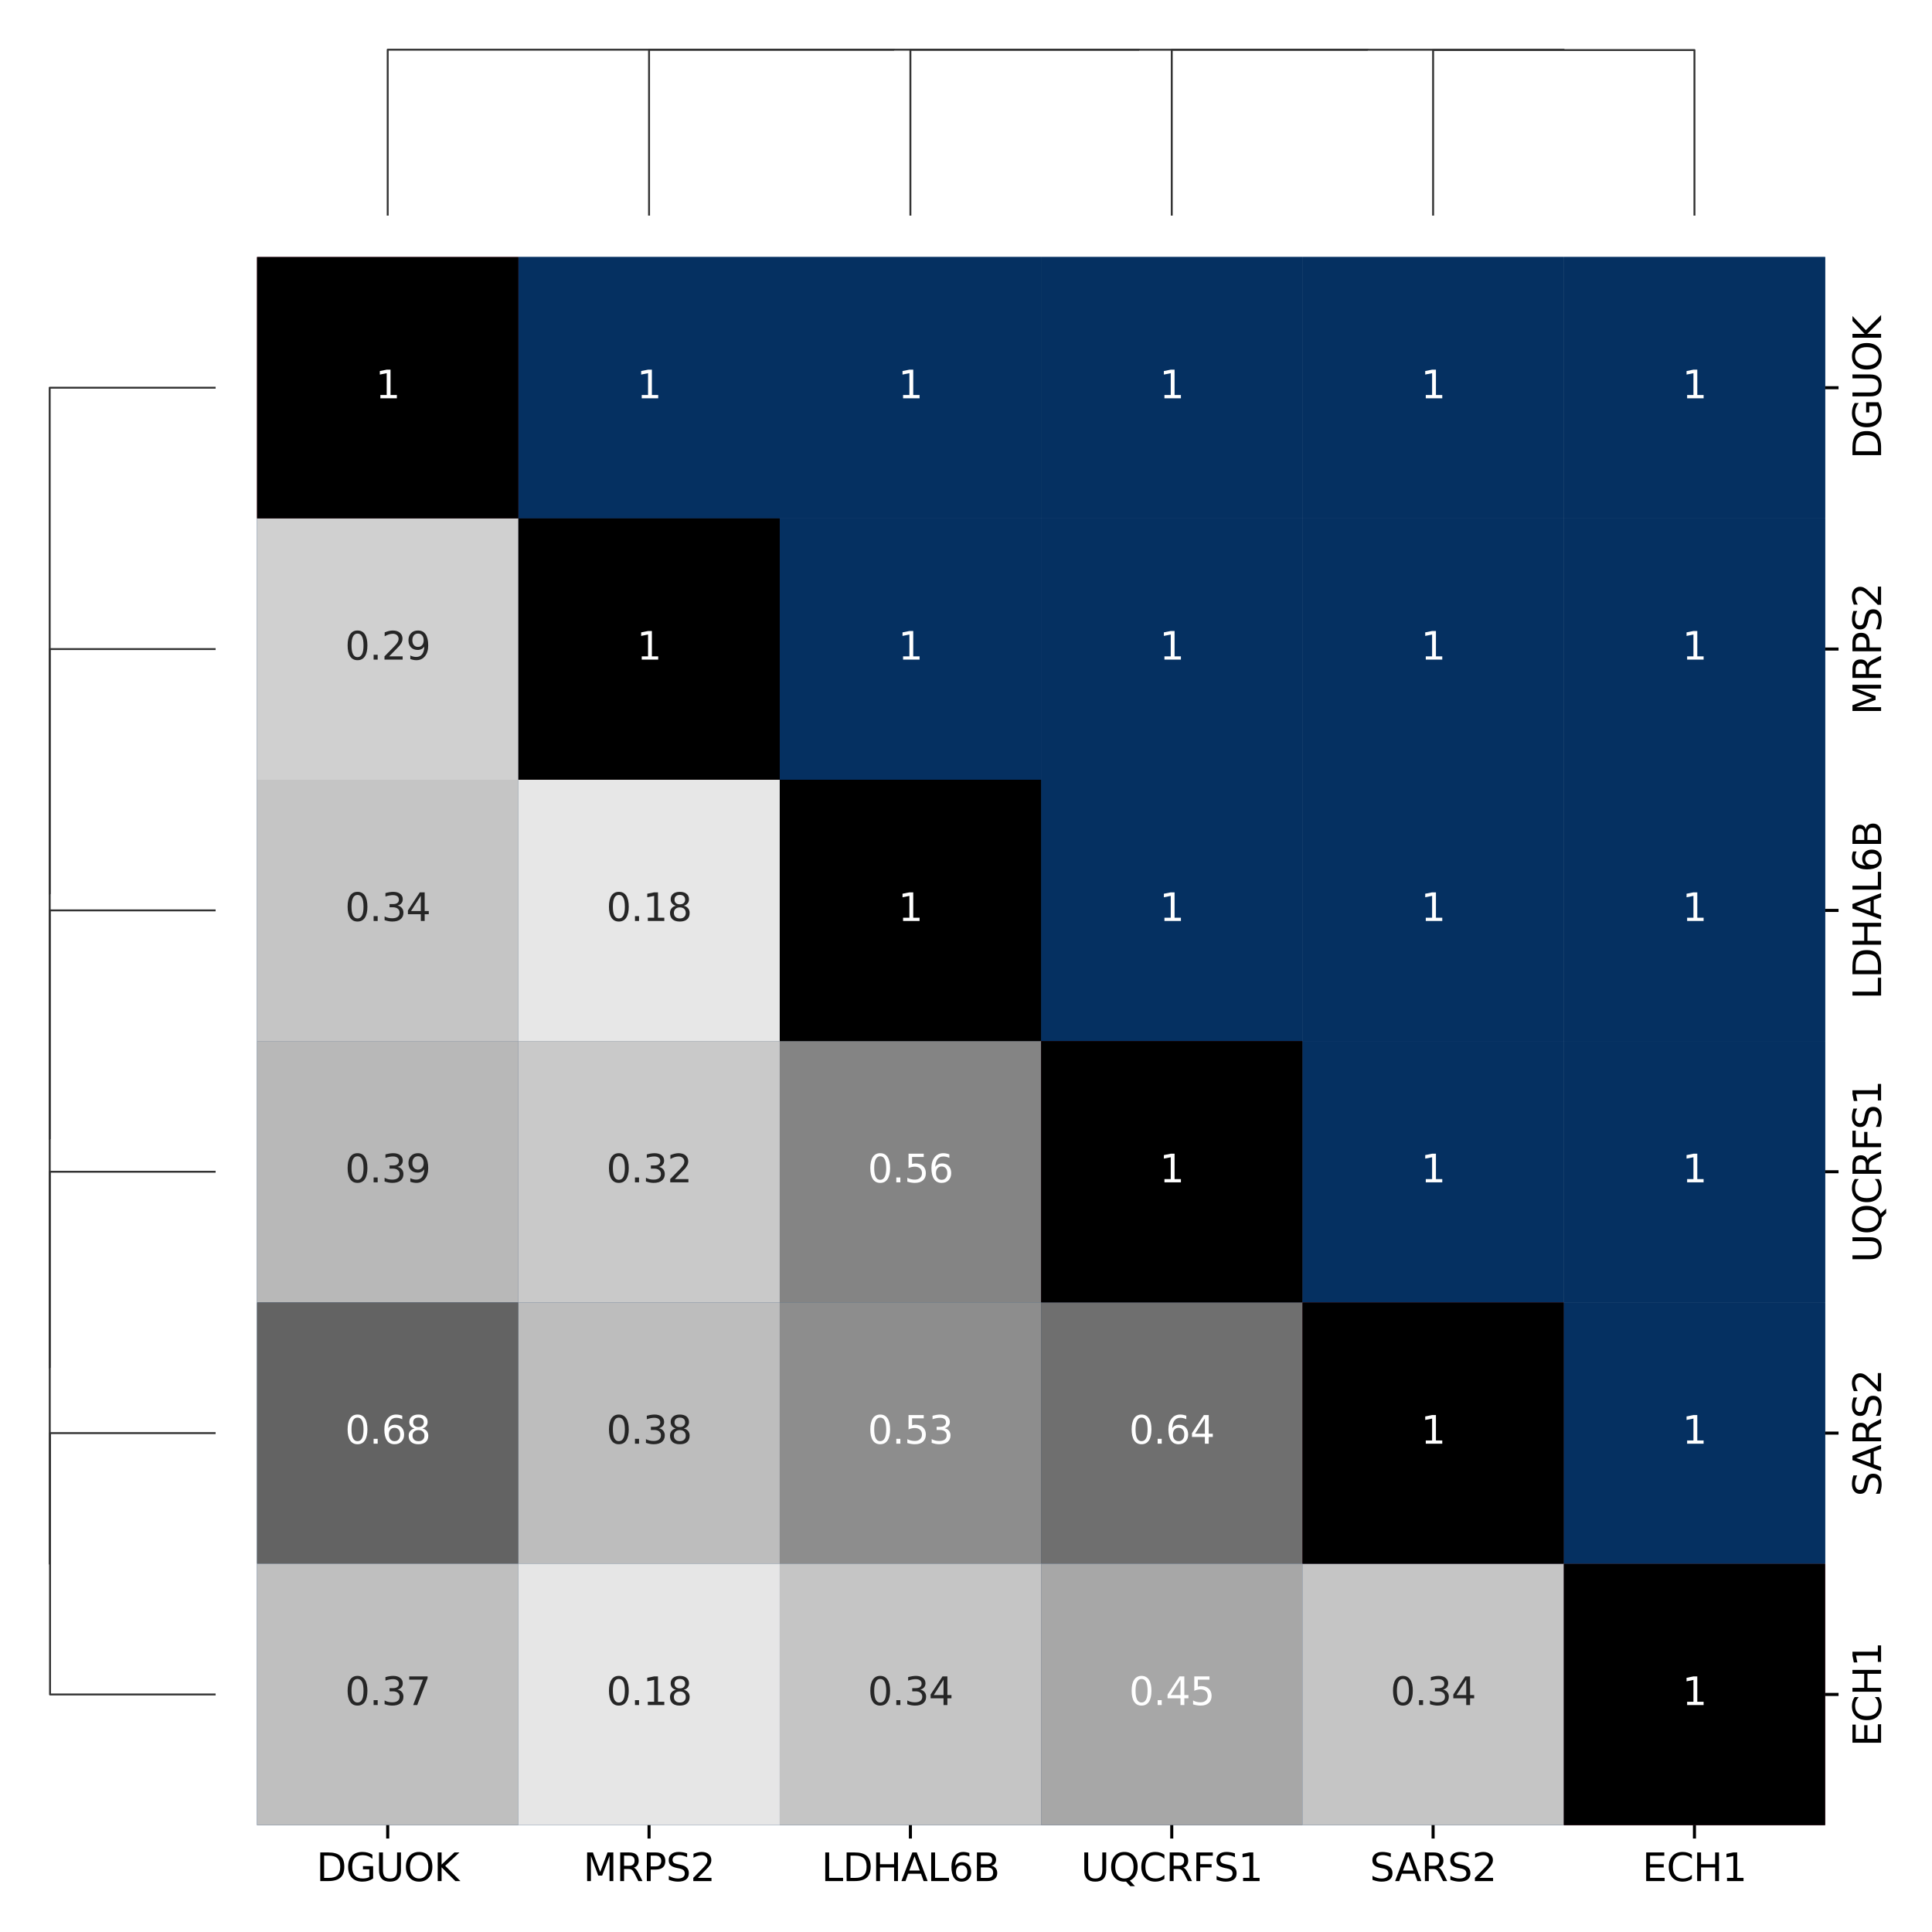 <?xml version="1.0" encoding="utf-8" standalone="no"?>
<!DOCTYPE svg PUBLIC "-//W3C//DTD SVG 1.1//EN"
  "http://www.w3.org/Graphics/SVG/1.1/DTD/svg11.dtd">
<svg xmlns:xlink="http://www.w3.org/1999/xlink" width="504pt" height="504pt" viewBox="0 0 504 504" xmlns="http://www.w3.org/2000/svg" version="1.1">
 <defs>
  <style type="text/css">*{stroke-linejoin: round; stroke-linecap: butt}</style>
 </defs>
 <g id="figure_1">
  <g id="patch_1">
   <path d="M 0 504 
L 504 504 
L 504 0 
L 0 0 
z
" style="fill: #ffffff"/>
  </g>
  <g id="axes_1">
   <g id="LineCollection_1">
    <path d="M 56.252 373.853 
L 13.054 373.853 
L 13.054 442.031 
L 56.252 442.031 
" clip-path="url(#p9651b694dd)" style="fill: none; stroke: #333333; stroke-width: 0.5"/>
    <path d="M 56.252 305.675 
L 12.98 305.675 
L 12.98 407.942 
L 13.054 407.942 
" clip-path="url(#p9651b694dd)" style="fill: none; stroke: #333333; stroke-width: 0.5"/>
    <path d="M 56.252 237.497 
L 12.973 237.497 
L 12.973 356.808 
L 12.98 356.808 
" clip-path="url(#p9651b694dd)" style="fill: none; stroke: #333333; stroke-width: 0.5"/>
    <path d="M 56.252 169.319 
L 12.966 169.319 
L 12.966 297.153 
L 12.973 297.153 
" clip-path="url(#p9651b694dd)" style="fill: none; stroke: #333333; stroke-width: 0.5"/>
    <path d="M 56.252 101.141 
L 12.964 101.141 
L 12.964 233.236 
L 12.966 233.236 
" clip-path="url(#p9651b694dd)" style="fill: none; stroke: #333333; stroke-width: 0.5"/>
   </g>
  </g>
  <g id="axes_2">
   <g id="LineCollection_2">
    <path d="M 373.853 56.252 
L 373.853 13.054 
L 442.031 13.054 
L 442.031 56.252 
" clip-path="url(#pd3305e9884)" style="fill: none; stroke: #333333; stroke-width: 0.5"/>
    <path d="M 305.675 56.252 
L 305.675 12.98 
L 407.942 12.98 
L 407.942 13.054 
" clip-path="url(#pd3305e9884)" style="fill: none; stroke: #333333; stroke-width: 0.5"/>
    <path d="M 237.497 56.252 
L 237.497 12.973 
L 356.808 12.973 
L 356.808 12.98 
" clip-path="url(#pd3305e9884)" style="fill: none; stroke: #333333; stroke-width: 0.5"/>
    <path d="M 169.319 56.252 
L 169.319 12.966 
L 297.153 12.966 
L 297.153 12.973 
" clip-path="url(#pd3305e9884)" style="fill: none; stroke: #333333; stroke-width: 0.5"/>
    <path d="M 101.141 56.252 
L 101.141 12.964 
L 233.236 12.964 
L 233.236 12.966 
" clip-path="url(#pd3305e9884)" style="fill: none; stroke: #333333; stroke-width: 0.5"/>
   </g>
  </g>
  <g id="axes_3">
   <g id="patch_2">
    <path d="M 67.052 476.12 
L 476.12 476.12 
L 476.12 67.052 
L 67.052 67.052 
z
" style="fill: #ffffff"/>
   </g>
   <g id="QuadMesh_1">
    <path d="M 67.052 67.052 
L 135.23 67.052 
L 135.23 135.23 
L 67.052 135.23 
L 67.052 67.052 
" clip-path="url(#pc5fd5a9022)" style="fill: #67001f"/>
    <path d="M 135.23 67.052 
L 203.408 67.052 
L 203.408 135.23 
L 135.23 135.23 
L 135.23 67.052 
" clip-path="url(#pc5fd5a9022)" style="fill: #053061"/>
    <path d="M 203.408 67.052 
L 271.586 67.052 
L 271.586 135.23 
L 203.408 135.23 
L 203.408 67.052 
" clip-path="url(#pc5fd5a9022)" style="fill: #053061"/>
    <path d="M 271.586 67.052 
L 339.764 67.052 
L 339.764 135.23 
L 271.586 135.23 
L 271.586 67.052 
" clip-path="url(#pc5fd5a9022)" style="fill: #053061"/>
    <path d="M 339.764 67.052 
L 407.942 67.052 
L 407.942 135.23 
L 339.764 135.23 
L 339.764 67.052 
" clip-path="url(#pc5fd5a9022)" style="fill: #053061"/>
    <path d="M 407.942 67.052 
L 476.12 67.052 
L 476.12 135.23 
L 407.942 135.23 
L 407.942 67.052 
" clip-path="url(#pc5fd5a9022)" style="fill: #053061"/>
    <path d="M 67.052 135.23 
L 135.23 135.23 
L 135.23 203.408 
L 67.052 203.408 
L 67.052 135.23 
" clip-path="url(#pc5fd5a9022)" style="fill: #053061"/>
    <path d="M 135.23 135.23 
L 203.408 135.23 
L 203.408 203.408 
L 135.23 203.408 
L 135.23 135.23 
" clip-path="url(#pc5fd5a9022)" style="fill: #67001f"/>
    <path d="M 203.408 135.23 
L 271.586 135.23 
L 271.586 203.408 
L 203.408 203.408 
L 203.408 135.23 
" clip-path="url(#pc5fd5a9022)" style="fill: #053061"/>
    <path d="M 271.586 135.23 
L 339.764 135.23 
L 339.764 203.408 
L 271.586 203.408 
L 271.586 135.23 
" clip-path="url(#pc5fd5a9022)" style="fill: #053061"/>
    <path d="M 339.764 135.23 
L 407.942 135.23 
L 407.942 203.408 
L 339.764 203.408 
L 339.764 135.23 
" clip-path="url(#pc5fd5a9022)" style="fill: #053061"/>
    <path d="M 407.942 135.23 
L 476.12 135.23 
L 476.12 203.408 
L 407.942 203.408 
L 407.942 135.23 
" clip-path="url(#pc5fd5a9022)" style="fill: #053061"/>
    <path d="M 67.052 203.408 
L 135.23 203.408 
L 135.23 271.586 
L 67.052 271.586 
L 67.052 203.408 
" clip-path="url(#pc5fd5a9022)" style="fill: #053061"/>
    <path d="M 135.23 203.408 
L 203.408 203.408 
L 203.408 271.586 
L 135.23 271.586 
L 135.23 203.408 
" clip-path="url(#pc5fd5a9022)" style="fill: #053061"/>
    <path d="M 203.408 203.408 
L 271.586 203.408 
L 271.586 271.586 
L 203.408 271.586 
L 203.408 203.408 
" clip-path="url(#pc5fd5a9022)" style="fill: #67001f"/>
    <path d="M 271.586 203.408 
L 339.764 203.408 
L 339.764 271.586 
L 271.586 271.586 
L 271.586 203.408 
" clip-path="url(#pc5fd5a9022)" style="fill: #053061"/>
    <path d="M 339.764 203.408 
L 407.942 203.408 
L 407.942 271.586 
L 339.764 271.586 
L 339.764 203.408 
" clip-path="url(#pc5fd5a9022)" style="fill: #053061"/>
    <path d="M 407.942 203.408 
L 476.12 203.408 
L 476.12 271.586 
L 407.942 271.586 
L 407.942 203.408 
" clip-path="url(#pc5fd5a9022)" style="fill: #053061"/>
    <path d="M 67.052 271.586 
L 135.23 271.586 
L 135.23 339.764 
L 67.052 339.764 
L 67.052 271.586 
" clip-path="url(#pc5fd5a9022)" style="fill: #053061"/>
    <path d="M 135.23 271.586 
L 203.408 271.586 
L 203.408 339.764 
L 135.23 339.764 
L 135.23 271.586 
" clip-path="url(#pc5fd5a9022)" style="fill: #053061"/>
    <path d="M 203.408 271.586 
L 271.586 271.586 
L 271.586 339.764 
L 203.408 339.764 
L 203.408 271.586 
" clip-path="url(#pc5fd5a9022)" style="fill: #053061"/>
    <path d="M 271.586 271.586 
L 339.764 271.586 
L 339.764 339.764 
L 271.586 339.764 
L 271.586 271.586 
" clip-path="url(#pc5fd5a9022)" style="fill: #67001f"/>
    <path d="M 339.764 271.586 
L 407.942 271.586 
L 407.942 339.764 
L 339.764 339.764 
L 339.764 271.586 
" clip-path="url(#pc5fd5a9022)" style="fill: #053061"/>
    <path d="M 407.942 271.586 
L 476.12 271.586 
L 476.12 339.764 
L 407.942 339.764 
L 407.942 271.586 
" clip-path="url(#pc5fd5a9022)" style="fill: #053061"/>
    <path d="M 67.052 339.764 
L 135.23 339.764 
L 135.23 407.942 
L 67.052 407.942 
L 67.052 339.764 
" clip-path="url(#pc5fd5a9022)" style="fill: #053061"/>
    <path d="M 135.23 339.764 
L 203.408 339.764 
L 203.408 407.942 
L 135.23 407.942 
L 135.23 339.764 
" clip-path="url(#pc5fd5a9022)" style="fill: #053061"/>
    <path d="M 203.408 339.764 
L 271.586 339.764 
L 271.586 407.942 
L 203.408 407.942 
L 203.408 339.764 
" clip-path="url(#pc5fd5a9022)" style="fill: #053061"/>
    <path d="M 271.586 339.764 
L 339.764 339.764 
L 339.764 407.942 
L 271.586 407.942 
L 271.586 339.764 
" clip-path="url(#pc5fd5a9022)" style="fill: #053061"/>
    <path d="M 339.764 339.764 
L 407.942 339.764 
L 407.942 407.942 
L 339.764 407.942 
L 339.764 339.764 
" clip-path="url(#pc5fd5a9022)" style="fill: #67001f"/>
    <path d="M 407.942 339.764 
L 476.12 339.764 
L 476.12 407.942 
L 407.942 407.942 
L 407.942 339.764 
" clip-path="url(#pc5fd5a9022)" style="fill: #053061"/>
    <path d="M 67.052 407.942 
L 135.23 407.942 
L 135.23 476.12 
L 67.052 476.12 
L 67.052 407.942 
" clip-path="url(#pc5fd5a9022)" style="fill: #053061"/>
    <path d="M 135.23 407.942 
L 203.408 407.942 
L 203.408 476.12 
L 135.23 476.12 
L 135.23 407.942 
" clip-path="url(#pc5fd5a9022)" style="fill: #053061"/>
    <path d="M 203.408 407.942 
L 271.586 407.942 
L 271.586 476.12 
L 203.408 476.12 
L 203.408 407.942 
" clip-path="url(#pc5fd5a9022)" style="fill: #053061"/>
    <path d="M 271.586 407.942 
L 339.764 407.942 
L 339.764 476.12 
L 271.586 476.12 
L 271.586 407.942 
" clip-path="url(#pc5fd5a9022)" style="fill: #053061"/>
    <path d="M 339.764 407.942 
L 407.942 407.942 
L 407.942 476.12 
L 339.764 476.12 
L 339.764 407.942 
" clip-path="url(#pc5fd5a9022)" style="fill: #053061"/>
    <path d="M 407.942 407.942 
L 476.12 407.942 
L 476.12 476.12 
L 407.942 476.12 
L 407.942 407.942 
" clip-path="url(#pc5fd5a9022)" style="fill: #67001f"/>
   </g>
   <g id="QuadMesh_2">
    <path d="M 67.052 67.052 
L 135.23 67.052 
L 135.23 135.23 
L 67.052 135.23 
L 67.052 67.052 
" clip-path="url(#pc5fd5a9022)" style="fill: none"/>
    <path d="M 135.23 67.052 
L 203.408 67.052 
L 203.408 135.23 
L 135.23 135.23 
L 135.23 67.052 
" clip-path="url(#pc5fd5a9022)" style="fill: #053061"/>
    <path d="M 203.408 67.052 
L 271.586 67.052 
L 271.586 135.23 
L 203.408 135.23 
L 203.408 67.052 
" clip-path="url(#pc5fd5a9022)" style="fill: #053061"/>
    <path d="M 271.586 67.052 
L 339.764 67.052 
L 339.764 135.23 
L 271.586 135.23 
L 271.586 67.052 
" clip-path="url(#pc5fd5a9022)" style="fill: #053061"/>
    <path d="M 339.764 67.052 
L 407.942 67.052 
L 407.942 135.23 
L 339.764 135.23 
L 339.764 67.052 
" clip-path="url(#pc5fd5a9022)" style="fill: #053061"/>
    <path d="M 407.942 67.052 
L 476.12 67.052 
L 476.12 135.23 
L 407.942 135.23 
L 407.942 67.052 
" clip-path="url(#pc5fd5a9022)" style="fill: #053061"/>
    <path d="M 67.052 135.23 
L 135.23 135.23 
L 135.23 203.408 
L 67.052 203.408 
L 67.052 135.23 
" clip-path="url(#pc5fd5a9022)" style="fill: none"/>
    <path d="M 135.23 135.23 
L 203.408 135.23 
L 203.408 203.408 
L 135.23 203.408 
L 135.23 135.23 
" clip-path="url(#pc5fd5a9022)" style="fill: none"/>
    <path d="M 203.408 135.23 
L 271.586 135.23 
L 271.586 203.408 
L 203.408 203.408 
L 203.408 135.23 
" clip-path="url(#pc5fd5a9022)" style="fill: #053061"/>
    <path d="M 271.586 135.23 
L 339.764 135.23 
L 339.764 203.408 
L 271.586 203.408 
L 271.586 135.23 
" clip-path="url(#pc5fd5a9022)" style="fill: #053061"/>
    <path d="M 339.764 135.23 
L 407.942 135.23 
L 407.942 203.408 
L 339.764 203.408 
L 339.764 135.23 
" clip-path="url(#pc5fd5a9022)" style="fill: #053061"/>
    <path d="M 407.942 135.23 
L 476.12 135.23 
L 476.12 203.408 
L 407.942 203.408 
L 407.942 135.23 
" clip-path="url(#pc5fd5a9022)" style="fill: #053061"/>
    <path d="M 67.052 203.408 
L 135.23 203.408 
L 135.23 271.586 
L 67.052 271.586 
L 67.052 203.408 
" clip-path="url(#pc5fd5a9022)" style="fill: none"/>
    <path d="M 135.23 203.408 
L 203.408 203.408 
L 203.408 271.586 
L 135.23 271.586 
L 135.23 203.408 
" clip-path="url(#pc5fd5a9022)" style="fill: none"/>
    <path d="M 203.408 203.408 
L 271.586 203.408 
L 271.586 271.586 
L 203.408 271.586 
L 203.408 203.408 
" clip-path="url(#pc5fd5a9022)" style="fill: none"/>
    <path d="M 271.586 203.408 
L 339.764 203.408 
L 339.764 271.586 
L 271.586 271.586 
L 271.586 203.408 
" clip-path="url(#pc5fd5a9022)" style="fill: #053061"/>
    <path d="M 339.764 203.408 
L 407.942 203.408 
L 407.942 271.586 
L 339.764 271.586 
L 339.764 203.408 
" clip-path="url(#pc5fd5a9022)" style="fill: #053061"/>
    <path d="M 407.942 203.408 
L 476.12 203.408 
L 476.12 271.586 
L 407.942 271.586 
L 407.942 203.408 
" clip-path="url(#pc5fd5a9022)" style="fill: #053061"/>
    <path d="M 67.052 271.586 
L 135.23 271.586 
L 135.23 339.764 
L 67.052 339.764 
L 67.052 271.586 
" clip-path="url(#pc5fd5a9022)" style="fill: none"/>
    <path d="M 135.23 271.586 
L 203.408 271.586 
L 203.408 339.764 
L 135.23 339.764 
L 135.23 271.586 
" clip-path="url(#pc5fd5a9022)" style="fill: none"/>
    <path d="M 203.408 271.586 
L 271.586 271.586 
L 271.586 339.764 
L 203.408 339.764 
L 203.408 271.586 
" clip-path="url(#pc5fd5a9022)" style="fill: none"/>
    <path d="M 271.586 271.586 
L 339.764 271.586 
L 339.764 339.764 
L 271.586 339.764 
L 271.586 271.586 
" clip-path="url(#pc5fd5a9022)" style="fill: none"/>
    <path d="M 339.764 271.586 
L 407.942 271.586 
L 407.942 339.764 
L 339.764 339.764 
L 339.764 271.586 
" clip-path="url(#pc5fd5a9022)" style="fill: #053061"/>
    <path d="M 407.942 271.586 
L 476.12 271.586 
L 476.12 339.764 
L 407.942 339.764 
L 407.942 271.586 
" clip-path="url(#pc5fd5a9022)" style="fill: #053061"/>
    <path d="M 67.052 339.764 
L 135.23 339.764 
L 135.23 407.942 
L 67.052 407.942 
L 67.052 339.764 
" clip-path="url(#pc5fd5a9022)" style="fill: none"/>
    <path d="M 135.23 339.764 
L 203.408 339.764 
L 203.408 407.942 
L 135.23 407.942 
L 135.23 339.764 
" clip-path="url(#pc5fd5a9022)" style="fill: none"/>
    <path d="M 203.408 339.764 
L 271.586 339.764 
L 271.586 407.942 
L 203.408 407.942 
L 203.408 339.764 
" clip-path="url(#pc5fd5a9022)" style="fill: none"/>
    <path d="M 271.586 339.764 
L 339.764 339.764 
L 339.764 407.942 
L 271.586 407.942 
L 271.586 339.764 
" clip-path="url(#pc5fd5a9022)" style="fill: none"/>
    <path d="M 339.764 339.764 
L 407.942 339.764 
L 407.942 407.942 
L 339.764 407.942 
L 339.764 339.764 
" clip-path="url(#pc5fd5a9022)" style="fill: none"/>
    <path d="M 407.942 339.764 
L 476.12 339.764 
L 476.12 407.942 
L 407.942 407.942 
L 407.942 339.764 
" clip-path="url(#pc5fd5a9022)" style="fill: #053061"/>
    <path d="M 67.052 407.942 
L 135.23 407.942 
L 135.23 476.12 
L 67.052 476.12 
L 67.052 407.942 
" clip-path="url(#pc5fd5a9022)" style="fill: none"/>
    <path d="M 135.23 407.942 
L 203.408 407.942 
L 203.408 476.12 
L 135.23 476.12 
L 135.23 407.942 
" clip-path="url(#pc5fd5a9022)" style="fill: none"/>
    <path d="M 203.408 407.942 
L 271.586 407.942 
L 271.586 476.12 
L 203.408 476.12 
L 203.408 407.942 
" clip-path="url(#pc5fd5a9022)" style="fill: none"/>
    <path d="M 271.586 407.942 
L 339.764 407.942 
L 339.764 476.12 
L 271.586 476.12 
L 271.586 407.942 
" clip-path="url(#pc5fd5a9022)" style="fill: none"/>
    <path d="M 339.764 407.942 
L 407.942 407.942 
L 407.942 476.12 
L 339.764 476.12 
L 339.764 407.942 
" clip-path="url(#pc5fd5a9022)" style="fill: none"/>
    <path d="M 407.942 407.942 
L 476.12 407.942 
L 476.12 476.12 
L 407.942 476.12 
L 407.942 407.942 
" clip-path="url(#pc5fd5a9022)" style="fill: none"/>
   </g>
   <g id="QuadMesh_3">
    <path d="M 67.052 67.052 
L 135.23 67.052 
L 135.23 135.23 
L 67.052 135.23 
L 67.052 67.052 
" clip-path="url(#pc5fd5a9022)" style="fill: none"/>
    <path d="M 135.23 67.052 
L 203.408 67.052 
L 203.408 135.23 
L 135.23 135.23 
L 135.23 67.052 
" clip-path="url(#pc5fd5a9022)" style="fill: none"/>
    <path d="M 203.408 67.052 
L 271.586 67.052 
L 271.586 135.23 
L 203.408 135.23 
L 203.408 67.052 
" clip-path="url(#pc5fd5a9022)" style="fill: none"/>
    <path d="M 271.586 67.052 
L 339.764 67.052 
L 339.764 135.23 
L 271.586 135.23 
L 271.586 67.052 
" clip-path="url(#pc5fd5a9022)" style="fill: none"/>
    <path d="M 339.764 67.052 
L 407.942 67.052 
L 407.942 135.23 
L 339.764 135.23 
L 339.764 67.052 
" clip-path="url(#pc5fd5a9022)" style="fill: none"/>
    <path d="M 407.942 67.052 
L 476.12 67.052 
L 476.12 135.23 
L 407.942 135.23 
L 407.942 67.052 
" clip-path="url(#pc5fd5a9022)" style="fill: none"/>
    <path d="M 67.052 135.23 
L 135.23 135.23 
L 135.23 203.408 
L 67.052 203.408 
L 67.052 135.23 
" clip-path="url(#pc5fd5a9022)" style="fill: #d0d0d0"/>
    <path d="M 135.23 135.23 
L 203.408 135.23 
L 203.408 203.408 
L 135.23 203.408 
L 135.23 135.23 
" clip-path="url(#pc5fd5a9022)" style="fill: none"/>
    <path d="M 203.408 135.23 
L 271.586 135.23 
L 271.586 203.408 
L 203.408 203.408 
L 203.408 135.23 
" clip-path="url(#pc5fd5a9022)" style="fill: none"/>
    <path d="M 271.586 135.23 
L 339.764 135.23 
L 339.764 203.408 
L 271.586 203.408 
L 271.586 135.23 
" clip-path="url(#pc5fd5a9022)" style="fill: none"/>
    <path d="M 339.764 135.23 
L 407.942 135.23 
L 407.942 203.408 
L 339.764 203.408 
L 339.764 135.23 
" clip-path="url(#pc5fd5a9022)" style="fill: none"/>
    <path d="M 407.942 135.23 
L 476.12 135.23 
L 476.12 203.408 
L 407.942 203.408 
L 407.942 135.23 
" clip-path="url(#pc5fd5a9022)" style="fill: none"/>
    <path d="M 67.052 203.408 
L 135.23 203.408 
L 135.23 271.586 
L 67.052 271.586 
L 67.052 203.408 
" clip-path="url(#pc5fd5a9022)" style="fill: #c5c5c5"/>
    <path d="M 135.23 203.408 
L 203.408 203.408 
L 203.408 271.586 
L 135.23 271.586 
L 135.23 203.408 
" clip-path="url(#pc5fd5a9022)" style="fill: #e7e7e7"/>
    <path d="M 203.408 203.408 
L 271.586 203.408 
L 271.586 271.586 
L 203.408 271.586 
L 203.408 203.408 
" clip-path="url(#pc5fd5a9022)" style="fill: none"/>
    <path d="M 271.586 203.408 
L 339.764 203.408 
L 339.764 271.586 
L 271.586 271.586 
L 271.586 203.408 
" clip-path="url(#pc5fd5a9022)" style="fill: none"/>
    <path d="M 339.764 203.408 
L 407.942 203.408 
L 407.942 271.586 
L 339.764 271.586 
L 339.764 203.408 
" clip-path="url(#pc5fd5a9022)" style="fill: none"/>
    <path d="M 407.942 203.408 
L 476.12 203.408 
L 476.12 271.586 
L 407.942 271.586 
L 407.942 203.408 
" clip-path="url(#pc5fd5a9022)" style="fill: none"/>
    <path d="M 67.052 271.586 
L 135.23 271.586 
L 135.23 339.764 
L 67.052 339.764 
L 67.052 271.586 
" clip-path="url(#pc5fd5a9022)" style="fill: #b8b8b8"/>
    <path d="M 135.23 271.586 
L 203.408 271.586 
L 203.408 339.764 
L 135.23 339.764 
L 135.23 271.586 
" clip-path="url(#pc5fd5a9022)" style="fill: #c9c9c9"/>
    <path d="M 203.408 271.586 
L 271.586 271.586 
L 271.586 339.764 
L 203.408 339.764 
L 203.408 271.586 
" clip-path="url(#pc5fd5a9022)" style="fill: #848484"/>
    <path d="M 271.586 271.586 
L 339.764 271.586 
L 339.764 339.764 
L 271.586 339.764 
L 271.586 271.586 
" clip-path="url(#pc5fd5a9022)" style="fill: none"/>
    <path d="M 339.764 271.586 
L 407.942 271.586 
L 407.942 339.764 
L 339.764 339.764 
L 339.764 271.586 
" clip-path="url(#pc5fd5a9022)" style="fill: none"/>
    <path d="M 407.942 271.586 
L 476.12 271.586 
L 476.12 339.764 
L 407.942 339.764 
L 407.942 271.586 
" clip-path="url(#pc5fd5a9022)" style="fill: none"/>
    <path d="M 67.052 339.764 
L 135.23 339.764 
L 135.23 407.942 
L 67.052 407.942 
L 67.052 339.764 
" clip-path="url(#pc5fd5a9022)" style="fill: #636363"/>
    <path d="M 135.23 339.764 
L 203.408 339.764 
L 203.408 407.942 
L 135.23 407.942 
L 135.23 339.764 
" clip-path="url(#pc5fd5a9022)" style="fill: #bdbdbd"/>
    <path d="M 203.408 339.764 
L 271.586 339.764 
L 271.586 407.942 
L 203.408 407.942 
L 203.408 339.764 
" clip-path="url(#pc5fd5a9022)" style="fill: #8d8d8d"/>
    <path d="M 271.586 339.764 
L 339.764 339.764 
L 339.764 407.942 
L 271.586 407.942 
L 271.586 339.764 
" clip-path="url(#pc5fd5a9022)" style="fill: #6f6f6f"/>
    <path d="M 339.764 339.764 
L 407.942 339.764 
L 407.942 407.942 
L 339.764 407.942 
L 339.764 339.764 
" clip-path="url(#pc5fd5a9022)" style="fill: none"/>
    <path d="M 407.942 339.764 
L 476.12 339.764 
L 476.12 407.942 
L 407.942 407.942 
L 407.942 339.764 
" clip-path="url(#pc5fd5a9022)" style="fill: none"/>
    <path d="M 67.052 407.942 
L 135.23 407.942 
L 135.23 476.12 
L 67.052 476.12 
L 67.052 407.942 
" clip-path="url(#pc5fd5a9022)" style="fill: #bfbfbf"/>
    <path d="M 135.23 407.942 
L 203.408 407.942 
L 203.408 476.12 
L 135.23 476.12 
L 135.23 407.942 
" clip-path="url(#pc5fd5a9022)" style="fill: #e6e6e6"/>
    <path d="M 203.408 407.942 
L 271.586 407.942 
L 271.586 476.12 
L 203.408 476.12 
L 203.408 407.942 
" clip-path="url(#pc5fd5a9022)" style="fill: #c5c5c5"/>
    <path d="M 271.586 407.942 
L 339.764 407.942 
L 339.764 476.12 
L 271.586 476.12 
L 271.586 407.942 
" clip-path="url(#pc5fd5a9022)" style="fill: #a7a7a7"/>
    <path d="M 339.764 407.942 
L 407.942 407.942 
L 407.942 476.12 
L 339.764 476.12 
L 339.764 407.942 
" clip-path="url(#pc5fd5a9022)" style="fill: #c5c5c5"/>
    <path d="M 407.942 407.942 
L 476.12 407.942 
L 476.12 476.12 
L 407.942 476.12 
L 407.942 407.942 
" clip-path="url(#pc5fd5a9022)" style="fill: none"/>
   </g>
   <g id="QuadMesh_4">
    <path d="M 67.052 67.052 
L 135.23 67.052 
L 135.23 135.23 
L 67.052 135.23 
L 67.052 67.052 
" clip-path="url(#pc5fd5a9022)"/>
    <path d="M 135.23 67.052 
L 203.408 67.052 
L 203.408 135.23 
L 135.23 135.23 
L 135.23 67.052 
" clip-path="url(#pc5fd5a9022)" style="fill: none"/>
    <path d="M 203.408 67.052 
L 271.586 67.052 
L 271.586 135.23 
L 203.408 135.23 
L 203.408 67.052 
" clip-path="url(#pc5fd5a9022)" style="fill: none"/>
    <path d="M 271.586 67.052 
L 339.764 67.052 
L 339.764 135.23 
L 271.586 135.23 
L 271.586 67.052 
" clip-path="url(#pc5fd5a9022)" style="fill: none"/>
    <path d="M 339.764 67.052 
L 407.942 67.052 
L 407.942 135.23 
L 339.764 135.23 
L 339.764 67.052 
" clip-path="url(#pc5fd5a9022)" style="fill: none"/>
    <path d="M 407.942 67.052 
L 476.12 67.052 
L 476.12 135.23 
L 407.942 135.23 
L 407.942 67.052 
" clip-path="url(#pc5fd5a9022)" style="fill: none"/>
    <path d="M 67.052 135.23 
L 135.23 135.23 
L 135.23 203.408 
L 67.052 203.408 
L 67.052 135.23 
" clip-path="url(#pc5fd5a9022)" style="fill: none"/>
    <path d="M 135.23 135.23 
L 203.408 135.23 
L 203.408 203.408 
L 135.23 203.408 
L 135.23 135.23 
" clip-path="url(#pc5fd5a9022)"/>
    <path d="M 203.408 135.23 
L 271.586 135.23 
L 271.586 203.408 
L 203.408 203.408 
L 203.408 135.23 
" clip-path="url(#pc5fd5a9022)" style="fill: none"/>
    <path d="M 271.586 135.23 
L 339.764 135.23 
L 339.764 203.408 
L 271.586 203.408 
L 271.586 135.23 
" clip-path="url(#pc5fd5a9022)" style="fill: none"/>
    <path d="M 339.764 135.23 
L 407.942 135.23 
L 407.942 203.408 
L 339.764 203.408 
L 339.764 135.23 
" clip-path="url(#pc5fd5a9022)" style="fill: none"/>
    <path d="M 407.942 135.23 
L 476.12 135.23 
L 476.12 203.408 
L 407.942 203.408 
L 407.942 135.23 
" clip-path="url(#pc5fd5a9022)" style="fill: none"/>
    <path d="M 67.052 203.408 
L 135.23 203.408 
L 135.23 271.586 
L 67.052 271.586 
L 67.052 203.408 
" clip-path="url(#pc5fd5a9022)" style="fill: none"/>
    <path d="M 135.23 203.408 
L 203.408 203.408 
L 203.408 271.586 
L 135.23 271.586 
L 135.23 203.408 
" clip-path="url(#pc5fd5a9022)" style="fill: none"/>
    <path d="M 203.408 203.408 
L 271.586 203.408 
L 271.586 271.586 
L 203.408 271.586 
L 203.408 203.408 
" clip-path="url(#pc5fd5a9022)"/>
    <path d="M 271.586 203.408 
L 339.764 203.408 
L 339.764 271.586 
L 271.586 271.586 
L 271.586 203.408 
" clip-path="url(#pc5fd5a9022)" style="fill: none"/>
    <path d="M 339.764 203.408 
L 407.942 203.408 
L 407.942 271.586 
L 339.764 271.586 
L 339.764 203.408 
" clip-path="url(#pc5fd5a9022)" style="fill: none"/>
    <path d="M 407.942 203.408 
L 476.12 203.408 
L 476.12 271.586 
L 407.942 271.586 
L 407.942 203.408 
" clip-path="url(#pc5fd5a9022)" style="fill: none"/>
    <path d="M 67.052 271.586 
L 135.23 271.586 
L 135.23 339.764 
L 67.052 339.764 
L 67.052 271.586 
" clip-path="url(#pc5fd5a9022)" style="fill: none"/>
    <path d="M 135.23 271.586 
L 203.408 271.586 
L 203.408 339.764 
L 135.23 339.764 
L 135.23 271.586 
" clip-path="url(#pc5fd5a9022)" style="fill: none"/>
    <path d="M 203.408 271.586 
L 271.586 271.586 
L 271.586 339.764 
L 203.408 339.764 
L 203.408 271.586 
" clip-path="url(#pc5fd5a9022)" style="fill: none"/>
    <path d="M 271.586 271.586 
L 339.764 271.586 
L 339.764 339.764 
L 271.586 339.764 
L 271.586 271.586 
" clip-path="url(#pc5fd5a9022)"/>
    <path d="M 339.764 271.586 
L 407.942 271.586 
L 407.942 339.764 
L 339.764 339.764 
L 339.764 271.586 
" clip-path="url(#pc5fd5a9022)" style="fill: none"/>
    <path d="M 407.942 271.586 
L 476.12 271.586 
L 476.12 339.764 
L 407.942 339.764 
L 407.942 271.586 
" clip-path="url(#pc5fd5a9022)" style="fill: none"/>
    <path d="M 67.052 339.764 
L 135.23 339.764 
L 135.23 407.942 
L 67.052 407.942 
L 67.052 339.764 
" clip-path="url(#pc5fd5a9022)" style="fill: none"/>
    <path d="M 135.23 339.764 
L 203.408 339.764 
L 203.408 407.942 
L 135.23 407.942 
L 135.23 339.764 
" clip-path="url(#pc5fd5a9022)" style="fill: none"/>
    <path d="M 203.408 339.764 
L 271.586 339.764 
L 271.586 407.942 
L 203.408 407.942 
L 203.408 339.764 
" clip-path="url(#pc5fd5a9022)" style="fill: none"/>
    <path d="M 271.586 339.764 
L 339.764 339.764 
L 339.764 407.942 
L 271.586 407.942 
L 271.586 339.764 
" clip-path="url(#pc5fd5a9022)" style="fill: none"/>
    <path d="M 339.764 339.764 
L 407.942 339.764 
L 407.942 407.942 
L 339.764 407.942 
L 339.764 339.764 
" clip-path="url(#pc5fd5a9022)"/>
    <path d="M 407.942 339.764 
L 476.12 339.764 
L 476.12 407.942 
L 407.942 407.942 
L 407.942 339.764 
" clip-path="url(#pc5fd5a9022)" style="fill: none"/>
    <path d="M 67.052 407.942 
L 135.23 407.942 
L 135.23 476.12 
L 67.052 476.12 
L 67.052 407.942 
" clip-path="url(#pc5fd5a9022)" style="fill: none"/>
    <path d="M 135.23 407.942 
L 203.408 407.942 
L 203.408 476.12 
L 135.23 476.12 
L 135.23 407.942 
" clip-path="url(#pc5fd5a9022)" style="fill: none"/>
    <path d="M 203.408 407.942 
L 271.586 407.942 
L 271.586 476.12 
L 203.408 476.12 
L 203.408 407.942 
" clip-path="url(#pc5fd5a9022)" style="fill: none"/>
    <path d="M 271.586 407.942 
L 339.764 407.942 
L 339.764 476.12 
L 271.586 476.12 
L 271.586 407.942 
" clip-path="url(#pc5fd5a9022)" style="fill: none"/>
    <path d="M 339.764 407.942 
L 407.942 407.942 
L 407.942 476.12 
L 339.764 476.12 
L 339.764 407.942 
" clip-path="url(#pc5fd5a9022)" style="fill: none"/>
    <path d="M 407.942 407.942 
L 476.12 407.942 
L 476.12 476.12 
L 407.942 476.12 
L 407.942 407.942 
" clip-path="url(#pc5fd5a9022)"/>
   </g>
   <g id="matplotlib.axis_1">
    <g id="xtick_1">
     <g id="line2d_1">
      <defs>
       <path id="mc9a97fcfac" d="M 0 0 
L 0 3.5 
" style="stroke: #000000; stroke-width: 0.8"/>
      </defs>
      <g>
       <use xlink:href="#mc9a97fcfac" x="101.141" y="476.12" style="stroke: #000000; stroke-width: 0.8"/>
      </g>
     </g>
     <g id="text_1">
      <!-- DGUOK -->
      <g transform="translate(82.543 490.718) scale(0.1 -0.1)">
       <defs>
        <path id="DejaVuSans-44" d="M 1259 4147 
L 1259 519 
L 2022 519 
Q 2988 519 3436 956 
Q 3884 1394 3884 2338 
Q 3884 3275 3436 3711 
Q 2988 4147 2022 4147 
L 1259 4147 
z
M 628 4666 
L 1925 4666 
Q 3281 4666 3915 4102 
Q 4550 3538 4550 2338 
Q 4550 1131 3912 565 
Q 3275 0 1925 0 
L 628 0 
L 628 4666 
z
" transform="scale(0.016)"/>
        <path id="DejaVuSans-47" d="M 3809 666 
L 3809 1919 
L 2778 1919 
L 2778 2438 
L 4434 2438 
L 4434 434 
Q 4069 175 3628 42 
Q 3188 -91 2688 -91 
Q 1594 -91 976 548 
Q 359 1188 359 2328 
Q 359 3472 976 4111 
Q 1594 4750 2688 4750 
Q 3144 4750 3555 4637 
Q 3966 4525 4313 4306 
L 4313 3634 
Q 3963 3931 3569 4081 
Q 3175 4231 2741 4231 
Q 1884 4231 1454 3753 
Q 1025 3275 1025 2328 
Q 1025 1384 1454 906 
Q 1884 428 2741 428 
Q 3075 428 3337 486 
Q 3600 544 3809 666 
z
" transform="scale(0.016)"/>
        <path id="DejaVuSans-55" d="M 556 4666 
L 1191 4666 
L 1191 1831 
Q 1191 1081 1462 751 
Q 1734 422 2344 422 
Q 2950 422 3222 751 
Q 3494 1081 3494 1831 
L 3494 4666 
L 4128 4666 
L 4128 1753 
Q 4128 841 3676 375 
Q 3225 -91 2344 -91 
Q 1459 -91 1007 375 
Q 556 841 556 1753 
L 556 4666 
z
" transform="scale(0.016)"/>
        <path id="DejaVuSans-4f" d="M 2522 4238 
Q 1834 4238 1429 3725 
Q 1025 3213 1025 2328 
Q 1025 1447 1429 934 
Q 1834 422 2522 422 
Q 3209 422 3611 934 
Q 4013 1447 4013 2328 
Q 4013 3213 3611 3725 
Q 3209 4238 2522 4238 
z
M 2522 4750 
Q 3503 4750 4090 4092 
Q 4678 3434 4678 2328 
Q 4678 1225 4090 567 
Q 3503 -91 2522 -91 
Q 1538 -91 948 565 
Q 359 1222 359 2328 
Q 359 3434 948 4092 
Q 1538 4750 2522 4750 
z
" transform="scale(0.016)"/>
        <path id="DejaVuSans-4b" d="M 628 4666 
L 1259 4666 
L 1259 2694 
L 3353 4666 
L 4166 4666 
L 1850 2491 
L 4331 0 
L 3500 0 
L 1259 2247 
L 1259 0 
L 628 0 
L 628 4666 
z
" transform="scale(0.016)"/>
       </defs>
       <use xlink:href="#DejaVuSans-44"/>
       <use xlink:href="#DejaVuSans-47" x="77.002"/>
       <use xlink:href="#DejaVuSans-55" x="154.492"/>
       <use xlink:href="#DejaVuSans-4f" x="227.686"/>
       <use xlink:href="#DejaVuSans-4b" x="306.396"/>
      </g>
     </g>
    </g>
    <g id="xtick_2">
     <g id="line2d_2">
      <g>
       <use xlink:href="#mc9a97fcfac" x="169.319" y="476.12" style="stroke: #000000; stroke-width: 0.8"/>
      </g>
     </g>
     <g id="text_2">
      <!-- MRPS2 -->
      <g transform="translate(152.16 490.718) scale(0.1 -0.1)">
       <defs>
        <path id="DejaVuSans-4d" d="M 628 4666 
L 1569 4666 
L 2759 1491 
L 3956 4666 
L 4897 4666 
L 4897 0 
L 4281 0 
L 4281 4097 
L 3078 897 
L 2444 897 
L 1241 4097 
L 1241 0 
L 628 0 
L 628 4666 
z
" transform="scale(0.016)"/>
        <path id="DejaVuSans-52" d="M 2841 2188 
Q 3044 2119 3236 1894 
Q 3428 1669 3622 1275 
L 4263 0 
L 3584 0 
L 2988 1197 
Q 2756 1666 2539 1819 
Q 2322 1972 1947 1972 
L 1259 1972 
L 1259 0 
L 628 0 
L 628 4666 
L 2053 4666 
Q 2853 4666 3247 4331 
Q 3641 3997 3641 3322 
Q 3641 2881 3436 2590 
Q 3231 2300 2841 2188 
z
M 1259 4147 
L 1259 2491 
L 2053 2491 
Q 2509 2491 2742 2702 
Q 2975 2913 2975 3322 
Q 2975 3731 2742 3939 
Q 2509 4147 2053 4147 
L 1259 4147 
z
" transform="scale(0.016)"/>
        <path id="DejaVuSans-50" d="M 1259 4147 
L 1259 2394 
L 2053 2394 
Q 2494 2394 2734 2622 
Q 2975 2850 2975 3272 
Q 2975 3691 2734 3919 
Q 2494 4147 2053 4147 
L 1259 4147 
z
M 628 4666 
L 2053 4666 
Q 2838 4666 3239 4311 
Q 3641 3956 3641 3272 
Q 3641 2581 3239 2228 
Q 2838 1875 2053 1875 
L 1259 1875 
L 1259 0 
L 628 0 
L 628 4666 
z
" transform="scale(0.016)"/>
        <path id="DejaVuSans-53" d="M 3425 4513 
L 3425 3897 
Q 3066 4069 2747 4153 
Q 2428 4238 2131 4238 
Q 1616 4238 1336 4038 
Q 1056 3838 1056 3469 
Q 1056 3159 1242 3001 
Q 1428 2844 1947 2747 
L 2328 2669 
Q 3034 2534 3370 2195 
Q 3706 1856 3706 1288 
Q 3706 609 3251 259 
Q 2797 -91 1919 -91 
Q 1588 -91 1214 -16 
Q 841 59 441 206 
L 441 856 
Q 825 641 1194 531 
Q 1563 422 1919 422 
Q 2459 422 2753 634 
Q 3047 847 3047 1241 
Q 3047 1584 2836 1778 
Q 2625 1972 2144 2069 
L 1759 2144 
Q 1053 2284 737 2584 
Q 422 2884 422 3419 
Q 422 4038 858 4394 
Q 1294 4750 2059 4750 
Q 2388 4750 2728 4690 
Q 3069 4631 3425 4513 
z
" transform="scale(0.016)"/>
        <path id="DejaVuSans-32" d="M 1228 531 
L 3431 531 
L 3431 0 
L 469 0 
L 469 531 
Q 828 903 1448 1529 
Q 2069 2156 2228 2338 
Q 2531 2678 2651 2914 
Q 2772 3150 2772 3378 
Q 2772 3750 2511 3984 
Q 2250 4219 1831 4219 
Q 1534 4219 1204 4116 
Q 875 4013 500 3803 
L 500 4441 
Q 881 4594 1212 4672 
Q 1544 4750 1819 4750 
Q 2544 4750 2975 4387 
Q 3406 4025 3406 3419 
Q 3406 3131 3298 2873 
Q 3191 2616 2906 2266 
Q 2828 2175 2409 1742 
Q 1991 1309 1228 531 
z
" transform="scale(0.016)"/>
       </defs>
       <use xlink:href="#DejaVuSans-4d"/>
       <use xlink:href="#DejaVuSans-52" x="86.279"/>
       <use xlink:href="#DejaVuSans-50" x="155.762"/>
       <use xlink:href="#DejaVuSans-53" x="216.064"/>
       <use xlink:href="#DejaVuSans-32" x="279.541"/>
      </g>
     </g>
    </g>
    <g id="xtick_3">
     <g id="line2d_3">
      <g>
       <use xlink:href="#mc9a97fcfac" x="237.497" y="476.12" style="stroke: #000000; stroke-width: 0.8"/>
      </g>
     </g>
     <g id="text_3">
      <!-- LDHAL6B -->
      <g transform="translate(214.283 490.718) scale(0.1 -0.1)">
       <defs>
        <path id="DejaVuSans-4c" d="M 628 4666 
L 1259 4666 
L 1259 531 
L 3531 531 
L 3531 0 
L 628 0 
L 628 4666 
z
" transform="scale(0.016)"/>
        <path id="DejaVuSans-48" d="M 628 4666 
L 1259 4666 
L 1259 2753 
L 3553 2753 
L 3553 4666 
L 4184 4666 
L 4184 0 
L 3553 0 
L 3553 2222 
L 1259 2222 
L 1259 0 
L 628 0 
L 628 4666 
z
" transform="scale(0.016)"/>
        <path id="DejaVuSans-41" d="M 2188 4044 
L 1331 1722 
L 3047 1722 
L 2188 4044 
z
M 1831 4666 
L 2547 4666 
L 4325 0 
L 3669 0 
L 3244 1197 
L 1141 1197 
L 716 0 
L 50 0 
L 1831 4666 
z
" transform="scale(0.016)"/>
        <path id="DejaVuSans-36" d="M 2113 2584 
Q 1688 2584 1439 2293 
Q 1191 2003 1191 1497 
Q 1191 994 1439 701 
Q 1688 409 2113 409 
Q 2538 409 2786 701 
Q 3034 994 3034 1497 
Q 3034 2003 2786 2293 
Q 2538 2584 2113 2584 
z
M 3366 4563 
L 3366 3988 
Q 3128 4100 2886 4159 
Q 2644 4219 2406 4219 
Q 1781 4219 1451 3797 
Q 1122 3375 1075 2522 
Q 1259 2794 1537 2939 
Q 1816 3084 2150 3084 
Q 2853 3084 3261 2657 
Q 3669 2231 3669 1497 
Q 3669 778 3244 343 
Q 2819 -91 2113 -91 
Q 1303 -91 875 529 
Q 447 1150 447 2328 
Q 447 3434 972 4092 
Q 1497 4750 2381 4750 
Q 2619 4750 2861 4703 
Q 3103 4656 3366 4563 
z
" transform="scale(0.016)"/>
        <path id="DejaVuSans-42" d="M 1259 2228 
L 1259 519 
L 2272 519 
Q 2781 519 3026 730 
Q 3272 941 3272 1375 
Q 3272 1813 3026 2020 
Q 2781 2228 2272 2228 
L 1259 2228 
z
M 1259 4147 
L 1259 2741 
L 2194 2741 
Q 2656 2741 2882 2914 
Q 3109 3088 3109 3444 
Q 3109 3797 2882 3972 
Q 2656 4147 2194 4147 
L 1259 4147 
z
M 628 4666 
L 2241 4666 
Q 2963 4666 3353 4366 
Q 3744 4066 3744 3513 
Q 3744 3084 3544 2831 
Q 3344 2578 2956 2516 
Q 3422 2416 3680 2098 
Q 3938 1781 3938 1306 
Q 3938 681 3513 340 
Q 3088 0 2303 0 
L 628 0 
L 628 4666 
z
" transform="scale(0.016)"/>
       </defs>
       <use xlink:href="#DejaVuSans-4c"/>
       <use xlink:href="#DejaVuSans-44" x="55.713"/>
       <use xlink:href="#DejaVuSans-48" x="132.715"/>
       <use xlink:href="#DejaVuSans-41" x="207.91"/>
       <use xlink:href="#DejaVuSans-4c" x="276.318"/>
       <use xlink:href="#DejaVuSans-36" x="332.031"/>
       <use xlink:href="#DejaVuSans-42" x="395.654"/>
      </g>
     </g>
    </g>
    <g id="xtick_4">
     <g id="line2d_4">
      <g>
       <use xlink:href="#mc9a97fcfac" x="305.675" y="476.12" style="stroke: #000000; stroke-width: 0.8"/>
      </g>
     </g>
     <g id="text_4">
      <!-- UQCRFS1 -->
      <g transform="translate(281.97 490.718) scale(0.1 -0.1)">
       <defs>
        <path id="DejaVuSans-51" d="M 2522 4238 
Q 1834 4238 1429 3725 
Q 1025 3213 1025 2328 
Q 1025 1447 1429 934 
Q 1834 422 2522 422 
Q 3209 422 3611 934 
Q 4013 1447 4013 2328 
Q 4013 3213 3611 3725 
Q 3209 4238 2522 4238 
z
M 3406 84 
L 4238 -825 
L 3475 -825 
L 2784 -78 
Q 2681 -84 2626 -87 
Q 2572 -91 2522 -91 
Q 1538 -91 948 567 
Q 359 1225 359 2328 
Q 359 3434 948 4092 
Q 1538 4750 2522 4750 
Q 3503 4750 4090 4092 
Q 4678 3434 4678 2328 
Q 4678 1516 4351 937 
Q 4025 359 3406 84 
z
" transform="scale(0.016)"/>
        <path id="DejaVuSans-43" d="M 4122 4306 
L 4122 3641 
Q 3803 3938 3442 4084 
Q 3081 4231 2675 4231 
Q 1875 4231 1450 3742 
Q 1025 3253 1025 2328 
Q 1025 1406 1450 917 
Q 1875 428 2675 428 
Q 3081 428 3442 575 
Q 3803 722 4122 1019 
L 4122 359 
Q 3791 134 3420 21 
Q 3050 -91 2638 -91 
Q 1578 -91 968 557 
Q 359 1206 359 2328 
Q 359 3453 968 4101 
Q 1578 4750 2638 4750 
Q 3056 4750 3426 4639 
Q 3797 4528 4122 4306 
z
" transform="scale(0.016)"/>
        <path id="DejaVuSans-46" d="M 628 4666 
L 3309 4666 
L 3309 4134 
L 1259 4134 
L 1259 2759 
L 3109 2759 
L 3109 2228 
L 1259 2228 
L 1259 0 
L 628 0 
L 628 4666 
z
" transform="scale(0.016)"/>
        <path id="DejaVuSans-31" d="M 794 531 
L 1825 531 
L 1825 4091 
L 703 3866 
L 703 4441 
L 1819 4666 
L 2450 4666 
L 2450 531 
L 3481 531 
L 3481 0 
L 794 0 
L 794 531 
z
" transform="scale(0.016)"/>
       </defs>
       <use xlink:href="#DejaVuSans-55"/>
       <use xlink:href="#DejaVuSans-51" x="73.193"/>
       <use xlink:href="#DejaVuSans-43" x="151.904"/>
       <use xlink:href="#DejaVuSans-52" x="221.729"/>
       <use xlink:href="#DejaVuSans-46" x="291.211"/>
       <use xlink:href="#DejaVuSans-53" x="346.98"/>
       <use xlink:href="#DejaVuSans-31" x="410.457"/>
      </g>
     </g>
    </g>
    <g id="xtick_5">
     <g id="line2d_5">
      <g>
       <use xlink:href="#mc9a97fcfac" x="373.853" y="476.12" style="stroke: #000000; stroke-width: 0.8"/>
      </g>
     </g>
     <g id="text_5">
      <!-- SARS2 -->
      <g transform="translate(357.335 490.718) scale(0.1 -0.1)">
       <use xlink:href="#DejaVuSans-53"/>
       <use xlink:href="#DejaVuSans-41" x="65.352"/>
       <use xlink:href="#DejaVuSans-52" x="133.76"/>
       <use xlink:href="#DejaVuSans-53" x="203.242"/>
       <use xlink:href="#DejaVuSans-32" x="266.719"/>
      </g>
     </g>
    </g>
    <g id="xtick_6">
     <g id="line2d_6">
      <g>
       <use xlink:href="#mc9a97fcfac" x="442.031" y="476.12" style="stroke: #000000; stroke-width: 0.8"/>
      </g>
     </g>
     <g id="text_6">
      <!-- ECH1 -->
      <g transform="translate(428.439 490.718) scale(0.1 -0.1)">
       <defs>
        <path id="DejaVuSans-45" d="M 628 4666 
L 3578 4666 
L 3578 4134 
L 1259 4134 
L 1259 2753 
L 3481 2753 
L 3481 2222 
L 1259 2222 
L 1259 531 
L 3634 531 
L 3634 0 
L 628 0 
L 628 4666 
z
" transform="scale(0.016)"/>
       </defs>
       <use xlink:href="#DejaVuSans-45"/>
       <use xlink:href="#DejaVuSans-43" x="63.184"/>
       <use xlink:href="#DejaVuSans-48" x="133.008"/>
       <use xlink:href="#DejaVuSans-31" x="208.203"/>
      </g>
     </g>
    </g>
   </g>
   <g id="matplotlib.axis_2">
    <g id="ytick_1">
     <g id="line2d_7">
      <defs>
       <path id="m6765556cd2" d="M 0 0 
L 3.5 0 
" style="stroke: #000000; stroke-width: 0.8"/>
      </defs>
      <g>
       <use xlink:href="#m6765556cd2" x="476.12" y="101.141" style="stroke: #000000; stroke-width: 0.8"/>
      </g>
     </g>
     <g id="text_7">
      <!-- DGUOK -->
      <g transform="translate(490.718 119.739) rotate(-90) scale(0.1 -0.1)">
       <use xlink:href="#DejaVuSans-44"/>
       <use xlink:href="#DejaVuSans-47" x="77.002"/>
       <use xlink:href="#DejaVuSans-55" x="154.492"/>
       <use xlink:href="#DejaVuSans-4f" x="227.686"/>
       <use xlink:href="#DejaVuSans-4b" x="306.396"/>
      </g>
     </g>
    </g>
    <g id="ytick_2">
     <g id="line2d_8">
      <g>
       <use xlink:href="#m6765556cd2" x="476.12" y="169.319" style="stroke: #000000; stroke-width: 0.8"/>
      </g>
     </g>
     <g id="text_8">
      <!-- MRPS2 -->
      <g transform="translate(490.718 186.478) rotate(-90) scale(0.1 -0.1)">
       <use xlink:href="#DejaVuSans-4d"/>
       <use xlink:href="#DejaVuSans-52" x="86.279"/>
       <use xlink:href="#DejaVuSans-50" x="155.762"/>
       <use xlink:href="#DejaVuSans-53" x="216.064"/>
       <use xlink:href="#DejaVuSans-32" x="279.541"/>
      </g>
     </g>
    </g>
    <g id="ytick_3">
     <g id="line2d_9">
      <g>
       <use xlink:href="#m6765556cd2" x="476.12" y="237.497" style="stroke: #000000; stroke-width: 0.8"/>
      </g>
     </g>
     <g id="text_9">
      <!-- LDHAL6B -->
      <g transform="translate(490.718 260.711) rotate(-90) scale(0.1 -0.1)">
       <use xlink:href="#DejaVuSans-4c"/>
       <use xlink:href="#DejaVuSans-44" x="55.713"/>
       <use xlink:href="#DejaVuSans-48" x="132.715"/>
       <use xlink:href="#DejaVuSans-41" x="207.91"/>
       <use xlink:href="#DejaVuSans-4c" x="276.318"/>
       <use xlink:href="#DejaVuSans-36" x="332.031"/>
       <use xlink:href="#DejaVuSans-42" x="395.654"/>
      </g>
     </g>
    </g>
    <g id="ytick_4">
     <g id="line2d_10">
      <g>
       <use xlink:href="#m6765556cd2" x="476.12" y="305.675" style="stroke: #000000; stroke-width: 0.8"/>
      </g>
     </g>
     <g id="text_10">
      <!-- UQCRFS1 -->
      <g transform="translate(490.718 329.38) rotate(-90) scale(0.1 -0.1)">
       <use xlink:href="#DejaVuSans-55"/>
       <use xlink:href="#DejaVuSans-51" x="73.193"/>
       <use xlink:href="#DejaVuSans-43" x="151.904"/>
       <use xlink:href="#DejaVuSans-52" x="221.729"/>
       <use xlink:href="#DejaVuSans-46" x="291.211"/>
       <use xlink:href="#DejaVuSans-53" x="346.98"/>
       <use xlink:href="#DejaVuSans-31" x="410.457"/>
      </g>
     </g>
    </g>
    <g id="ytick_5">
     <g id="line2d_11">
      <g>
       <use xlink:href="#m6765556cd2" x="476.12" y="373.853" style="stroke: #000000; stroke-width: 0.8"/>
      </g>
     </g>
     <g id="text_11">
      <!-- SARS2 -->
      <g transform="translate(490.718 390.371) rotate(-90) scale(0.1 -0.1)">
       <use xlink:href="#DejaVuSans-53"/>
       <use xlink:href="#DejaVuSans-41" x="65.352"/>
       <use xlink:href="#DejaVuSans-52" x="133.76"/>
       <use xlink:href="#DejaVuSans-53" x="203.242"/>
       <use xlink:href="#DejaVuSans-32" x="266.719"/>
      </g>
     </g>
    </g>
    <g id="ytick_6">
     <g id="line2d_12">
      <g>
       <use xlink:href="#m6765556cd2" x="476.12" y="442.031" style="stroke: #000000; stroke-width: 0.8"/>
      </g>
     </g>
     <g id="text_12">
      <!-- ECH1 -->
      <g transform="translate(490.718 455.623) rotate(-90) scale(0.1 -0.1)">
       <use xlink:href="#DejaVuSans-45"/>
       <use xlink:href="#DejaVuSans-43" x="63.184"/>
       <use xlink:href="#DejaVuSans-48" x="133.008"/>
       <use xlink:href="#DejaVuSans-31" x="208.203"/>
      </g>
     </g>
    </g>
   </g>
   <g id="text_13">
    <!-- 1 -->
    <g style="fill: #ffffff" transform="translate(166.138 103.9) scale(0.1 -0.1)">
     <use xlink:href="#DejaVuSans-31"/>
    </g>
   </g>
   <g id="text_14">
    <!-- 1 -->
    <g style="fill: #ffffff" transform="translate(234.316 103.9) scale(0.1 -0.1)">
     <use xlink:href="#DejaVuSans-31"/>
    </g>
   </g>
   <g id="text_15">
    <!-- 1 -->
    <g style="fill: #ffffff" transform="translate(302.494 103.9) scale(0.1 -0.1)">
     <use xlink:href="#DejaVuSans-31"/>
    </g>
   </g>
   <g id="text_16">
    <!-- 1 -->
    <g style="fill: #ffffff" transform="translate(370.672 103.9) scale(0.1 -0.1)">
     <use xlink:href="#DejaVuSans-31"/>
    </g>
   </g>
   <g id="text_17">
    <!-- 1 -->
    <g style="fill: #ffffff" transform="translate(438.85 103.9) scale(0.1 -0.1)">
     <use xlink:href="#DejaVuSans-31"/>
    </g>
   </g>
   <g id="text_18">
    <!-- 1 -->
    <g style="fill: #ffffff" transform="translate(234.316 172.078) scale(0.1 -0.1)">
     <use xlink:href="#DejaVuSans-31"/>
    </g>
   </g>
   <g id="text_19">
    <!-- 1 -->
    <g style="fill: #ffffff" transform="translate(302.494 172.078) scale(0.1 -0.1)">
     <use xlink:href="#DejaVuSans-31"/>
    </g>
   </g>
   <g id="text_20">
    <!-- 1 -->
    <g style="fill: #ffffff" transform="translate(370.672 172.078) scale(0.1 -0.1)">
     <use xlink:href="#DejaVuSans-31"/>
    </g>
   </g>
   <g id="text_21">
    <!-- 1 -->
    <g style="fill: #ffffff" transform="translate(438.85 172.078) scale(0.1 -0.1)">
     <use xlink:href="#DejaVuSans-31"/>
    </g>
   </g>
   <g id="text_22">
    <!-- 1 -->
    <g style="fill: #ffffff" transform="translate(302.494 240.256) scale(0.1 -0.1)">
     <use xlink:href="#DejaVuSans-31"/>
    </g>
   </g>
   <g id="text_23">
    <!-- 1 -->
    <g style="fill: #ffffff" transform="translate(370.672 240.256) scale(0.1 -0.1)">
     <use xlink:href="#DejaVuSans-31"/>
    </g>
   </g>
   <g id="text_24">
    <!-- 1 -->
    <g style="fill: #ffffff" transform="translate(438.85 240.256) scale(0.1 -0.1)">
     <use xlink:href="#DejaVuSans-31"/>
    </g>
   </g>
   <g id="text_25">
    <!-- 1 -->
    <g style="fill: #ffffff" transform="translate(370.672 308.434) scale(0.1 -0.1)">
     <use xlink:href="#DejaVuSans-31"/>
    </g>
   </g>
   <g id="text_26">
    <!-- 1 -->
    <g style="fill: #ffffff" transform="translate(438.85 308.434) scale(0.1 -0.1)">
     <use xlink:href="#DejaVuSans-31"/>
    </g>
   </g>
   <g id="text_27">
    <!-- 1 -->
    <g style="fill: #ffffff" transform="translate(438.85 376.612) scale(0.1 -0.1)">
     <use xlink:href="#DejaVuSans-31"/>
    </g>
   </g>
   <g id="text_28">
    <!-- 0.29 -->
    <g style="fill: #262626" transform="translate(90.008 172.078) scale(0.1 -0.1)">
     <defs>
      <path id="DejaVuSans-30" d="M 2034 4250 
Q 1547 4250 1301 3770 
Q 1056 3291 1056 2328 
Q 1056 1369 1301 889 
Q 1547 409 2034 409 
Q 2525 409 2770 889 
Q 3016 1369 3016 2328 
Q 3016 3291 2770 3770 
Q 2525 4250 2034 4250 
z
M 2034 4750 
Q 2819 4750 3233 4129 
Q 3647 3509 3647 2328 
Q 3647 1150 3233 529 
Q 2819 -91 2034 -91 
Q 1250 -91 836 529 
Q 422 1150 422 2328 
Q 422 3509 836 4129 
Q 1250 4750 2034 4750 
z
" transform="scale(0.016)"/>
      <path id="DejaVuSans-2e" d="M 684 794 
L 1344 794 
L 1344 0 
L 684 0 
L 684 794 
z
" transform="scale(0.016)"/>
      <path id="DejaVuSans-39" d="M 703 97 
L 703 672 
Q 941 559 1184 500 
Q 1428 441 1663 441 
Q 2288 441 2617 861 
Q 2947 1281 2994 2138 
Q 2813 1869 2534 1725 
Q 2256 1581 1919 1581 
Q 1219 1581 811 2004 
Q 403 2428 403 3163 
Q 403 3881 828 4315 
Q 1253 4750 1959 4750 
Q 2769 4750 3195 4129 
Q 3622 3509 3622 2328 
Q 3622 1225 3098 567 
Q 2575 -91 1691 -91 
Q 1453 -91 1209 -44 
Q 966 3 703 97 
z
M 1959 2075 
Q 2384 2075 2632 2365 
Q 2881 2656 2881 3163 
Q 2881 3666 2632 3958 
Q 2384 4250 1959 4250 
Q 1534 4250 1286 3958 
Q 1038 3666 1038 3163 
Q 1038 2656 1286 2365 
Q 1534 2075 1959 2075 
z
" transform="scale(0.016)"/>
     </defs>
     <use xlink:href="#DejaVuSans-30"/>
     <use xlink:href="#DejaVuSans-2e" x="63.623"/>
     <use xlink:href="#DejaVuSans-32" x="95.41"/>
     <use xlink:href="#DejaVuSans-39" x="159.033"/>
    </g>
   </g>
   <g id="text_29">
    <!-- 0.34 -->
    <g style="fill: #262626" transform="translate(90.008 240.256) scale(0.1 -0.1)">
     <defs>
      <path id="DejaVuSans-33" d="M 2597 2516 
Q 3050 2419 3304 2112 
Q 3559 1806 3559 1356 
Q 3559 666 3084 287 
Q 2609 -91 1734 -91 
Q 1441 -91 1130 -33 
Q 819 25 488 141 
L 488 750 
Q 750 597 1062 519 
Q 1375 441 1716 441 
Q 2309 441 2620 675 
Q 2931 909 2931 1356 
Q 2931 1769 2642 2001 
Q 2353 2234 1838 2234 
L 1294 2234 
L 1294 2753 
L 1863 2753 
Q 2328 2753 2575 2939 
Q 2822 3125 2822 3475 
Q 2822 3834 2567 4026 
Q 2313 4219 1838 4219 
Q 1578 4219 1281 4162 
Q 984 4106 628 3988 
L 628 4550 
Q 988 4650 1302 4700 
Q 1616 4750 1894 4750 
Q 2613 4750 3031 4423 
Q 3450 4097 3450 3541 
Q 3450 3153 3228 2886 
Q 3006 2619 2597 2516 
z
" transform="scale(0.016)"/>
      <path id="DejaVuSans-34" d="M 2419 4116 
L 825 1625 
L 2419 1625 
L 2419 4116 
z
M 2253 4666 
L 3047 4666 
L 3047 1625 
L 3713 1625 
L 3713 1100 
L 3047 1100 
L 3047 0 
L 2419 0 
L 2419 1100 
L 313 1100 
L 313 1709 
L 2253 4666 
z
" transform="scale(0.016)"/>
     </defs>
     <use xlink:href="#DejaVuSans-30"/>
     <use xlink:href="#DejaVuSans-2e" x="63.623"/>
     <use xlink:href="#DejaVuSans-33" x="95.41"/>
     <use xlink:href="#DejaVuSans-34" x="159.033"/>
    </g>
   </g>
   <g id="text_30">
    <!-- 0.18 -->
    <g style="fill: #262626" transform="translate(158.186 240.256) scale(0.1 -0.1)">
     <defs>
      <path id="DejaVuSans-38" d="M 2034 2216 
Q 1584 2216 1326 1975 
Q 1069 1734 1069 1313 
Q 1069 891 1326 650 
Q 1584 409 2034 409 
Q 2484 409 2743 651 
Q 3003 894 3003 1313 
Q 3003 1734 2745 1975 
Q 2488 2216 2034 2216 
z
M 1403 2484 
Q 997 2584 770 2862 
Q 544 3141 544 3541 
Q 544 4100 942 4425 
Q 1341 4750 2034 4750 
Q 2731 4750 3128 4425 
Q 3525 4100 3525 3541 
Q 3525 3141 3298 2862 
Q 3072 2584 2669 2484 
Q 3125 2378 3379 2068 
Q 3634 1759 3634 1313 
Q 3634 634 3220 271 
Q 2806 -91 2034 -91 
Q 1263 -91 848 271 
Q 434 634 434 1313 
Q 434 1759 690 2068 
Q 947 2378 1403 2484 
z
M 1172 3481 
Q 1172 3119 1398 2916 
Q 1625 2713 2034 2713 
Q 2441 2713 2670 2916 
Q 2900 3119 2900 3481 
Q 2900 3844 2670 4047 
Q 2441 4250 2034 4250 
Q 1625 4250 1398 4047 
Q 1172 3844 1172 3481 
z
" transform="scale(0.016)"/>
     </defs>
     <use xlink:href="#DejaVuSans-30"/>
     <use xlink:href="#DejaVuSans-2e" x="63.623"/>
     <use xlink:href="#DejaVuSans-31" x="95.41"/>
     <use xlink:href="#DejaVuSans-38" x="159.033"/>
    </g>
   </g>
   <g id="text_31">
    <!-- 0.39 -->
    <g style="fill: #262626" transform="translate(90.008 308.434) scale(0.1 -0.1)">
     <use xlink:href="#DejaVuSans-30"/>
     <use xlink:href="#DejaVuSans-2e" x="63.623"/>
     <use xlink:href="#DejaVuSans-33" x="95.41"/>
     <use xlink:href="#DejaVuSans-39" x="159.033"/>
    </g>
   </g>
   <g id="text_32">
    <!-- 0.32 -->
    <g style="fill: #262626" transform="translate(158.186 308.434) scale(0.1 -0.1)">
     <use xlink:href="#DejaVuSans-30"/>
     <use xlink:href="#DejaVuSans-2e" x="63.623"/>
     <use xlink:href="#DejaVuSans-33" x="95.41"/>
     <use xlink:href="#DejaVuSans-32" x="159.033"/>
    </g>
   </g>
   <g id="text_33">
    <!-- 0.56 -->
    <g style="fill: #ffffff" transform="translate(226.364 308.434) scale(0.1 -0.1)">
     <defs>
      <path id="DejaVuSans-35" d="M 691 4666 
L 3169 4666 
L 3169 4134 
L 1269 4134 
L 1269 2991 
Q 1406 3038 1543 3061 
Q 1681 3084 1819 3084 
Q 2600 3084 3056 2656 
Q 3513 2228 3513 1497 
Q 3513 744 3044 326 
Q 2575 -91 1722 -91 
Q 1428 -91 1123 -41 
Q 819 9 494 109 
L 494 744 
Q 775 591 1075 516 
Q 1375 441 1709 441 
Q 2250 441 2565 725 
Q 2881 1009 2881 1497 
Q 2881 1984 2565 2268 
Q 2250 2553 1709 2553 
Q 1456 2553 1204 2497 
Q 953 2441 691 2322 
L 691 4666 
z
" transform="scale(0.016)"/>
     </defs>
     <use xlink:href="#DejaVuSans-30"/>
     <use xlink:href="#DejaVuSans-2e" x="63.623"/>
     <use xlink:href="#DejaVuSans-35" x="95.41"/>
     <use xlink:href="#DejaVuSans-36" x="159.033"/>
    </g>
   </g>
   <g id="text_34">
    <!-- 0.68 -->
    <g style="fill: #ffffff" transform="translate(90.008 376.612) scale(0.1 -0.1)">
     <use xlink:href="#DejaVuSans-30"/>
     <use xlink:href="#DejaVuSans-2e" x="63.623"/>
     <use xlink:href="#DejaVuSans-36" x="95.41"/>
     <use xlink:href="#DejaVuSans-38" x="159.033"/>
    </g>
   </g>
   <g id="text_35">
    <!-- 0.38 -->
    <g style="fill: #262626" transform="translate(158.186 376.612) scale(0.1 -0.1)">
     <use xlink:href="#DejaVuSans-30"/>
     <use xlink:href="#DejaVuSans-2e" x="63.623"/>
     <use xlink:href="#DejaVuSans-33" x="95.41"/>
     <use xlink:href="#DejaVuSans-38" x="159.033"/>
    </g>
   </g>
   <g id="text_36">
    <!-- 0.53 -->
    <g style="fill: #ffffff" transform="translate(226.364 376.612) scale(0.1 -0.1)">
     <use xlink:href="#DejaVuSans-30"/>
     <use xlink:href="#DejaVuSans-2e" x="63.623"/>
     <use xlink:href="#DejaVuSans-35" x="95.41"/>
     <use xlink:href="#DejaVuSans-33" x="159.033"/>
    </g>
   </g>
   <g id="text_37">
    <!-- 0.64 -->
    <g style="fill: #ffffff" transform="translate(294.542 376.612) scale(0.1 -0.1)">
     <use xlink:href="#DejaVuSans-30"/>
     <use xlink:href="#DejaVuSans-2e" x="63.623"/>
     <use xlink:href="#DejaVuSans-36" x="95.41"/>
     <use xlink:href="#DejaVuSans-34" x="159.033"/>
    </g>
   </g>
   <g id="text_38">
    <!-- 0.37 -->
    <g style="fill: #262626" transform="translate(90.008 444.79) scale(0.1 -0.1)">
     <defs>
      <path id="DejaVuSans-37" d="M 525 4666 
L 3525 4666 
L 3525 4397 
L 1831 0 
L 1172 0 
L 2766 4134 
L 525 4134 
L 525 4666 
z
" transform="scale(0.016)"/>
     </defs>
     <use xlink:href="#DejaVuSans-30"/>
     <use xlink:href="#DejaVuSans-2e" x="63.623"/>
     <use xlink:href="#DejaVuSans-33" x="95.41"/>
     <use xlink:href="#DejaVuSans-37" x="159.033"/>
    </g>
   </g>
   <g id="text_39">
    <!-- 0.18 -->
    <g style="fill: #262626" transform="translate(158.186 444.79) scale(0.1 -0.1)">
     <use xlink:href="#DejaVuSans-30"/>
     <use xlink:href="#DejaVuSans-2e" x="63.623"/>
     <use xlink:href="#DejaVuSans-31" x="95.41"/>
     <use xlink:href="#DejaVuSans-38" x="159.033"/>
    </g>
   </g>
   <g id="text_40">
    <!-- 0.34 -->
    <g style="fill: #262626" transform="translate(226.364 444.79) scale(0.1 -0.1)">
     <use xlink:href="#DejaVuSans-30"/>
     <use xlink:href="#DejaVuSans-2e" x="63.623"/>
     <use xlink:href="#DejaVuSans-33" x="95.41"/>
     <use xlink:href="#DejaVuSans-34" x="159.033"/>
    </g>
   </g>
   <g id="text_41">
    <!-- 0.45 -->
    <g style="fill: #ffffff" transform="translate(294.542 444.79) scale(0.1 -0.1)">
     <use xlink:href="#DejaVuSans-30"/>
     <use xlink:href="#DejaVuSans-2e" x="63.623"/>
     <use xlink:href="#DejaVuSans-34" x="95.41"/>
     <use xlink:href="#DejaVuSans-35" x="159.033"/>
    </g>
   </g>
   <g id="text_42">
    <!-- 0.34 -->
    <g style="fill: #262626" transform="translate(362.72 444.79) scale(0.1 -0.1)">
     <use xlink:href="#DejaVuSans-30"/>
     <use xlink:href="#DejaVuSans-2e" x="63.623"/>
     <use xlink:href="#DejaVuSans-33" x="95.41"/>
     <use xlink:href="#DejaVuSans-34" x="159.033"/>
    </g>
   </g>
   <g id="text_43">
    <!-- 1 -->
    <g style="fill: #ffffff" transform="translate(97.96 103.9) scale(0.1 -0.1)">
     <use xlink:href="#DejaVuSans-31"/>
    </g>
   </g>
   <g id="text_44">
    <!-- 1 -->
    <g style="fill: #ffffff" transform="translate(166.138 172.078) scale(0.1 -0.1)">
     <use xlink:href="#DejaVuSans-31"/>
    </g>
   </g>
   <g id="text_45">
    <!-- 1 -->
    <g style="fill: #ffffff" transform="translate(234.316 240.256) scale(0.1 -0.1)">
     <use xlink:href="#DejaVuSans-31"/>
    </g>
   </g>
   <g id="text_46">
    <!-- 1 -->
    <g style="fill: #ffffff" transform="translate(302.494 308.434) scale(0.1 -0.1)">
     <use xlink:href="#DejaVuSans-31"/>
    </g>
   </g>
   <g id="text_47">
    <!-- 1 -->
    <g style="fill: #ffffff" transform="translate(370.672 376.612) scale(0.1 -0.1)">
     <use xlink:href="#DejaVuSans-31"/>
    </g>
   </g>
   <g id="text_48">
    <!-- 1 -->
    <g style="fill: #ffffff" transform="translate(438.85 444.79) scale(0.1 -0.1)">
     <use xlink:href="#DejaVuSans-31"/>
    </g>
   </g>
  </g>
 </g>
 <defs>
  <clipPath id="p9651b694dd">
   <rect x="10.8" y="67.052" width="45.452" height="409.068"/>
  </clipPath>
  <clipPath id="pd3305e9884">
   <rect x="67.052" y="10.8" width="409.068" height="45.452"/>
  </clipPath>
  <clipPath id="pc5fd5a9022">
   <rect x="67.052" y="67.052" width="409.068" height="409.068"/>
  </clipPath>
 </defs>
</svg>
